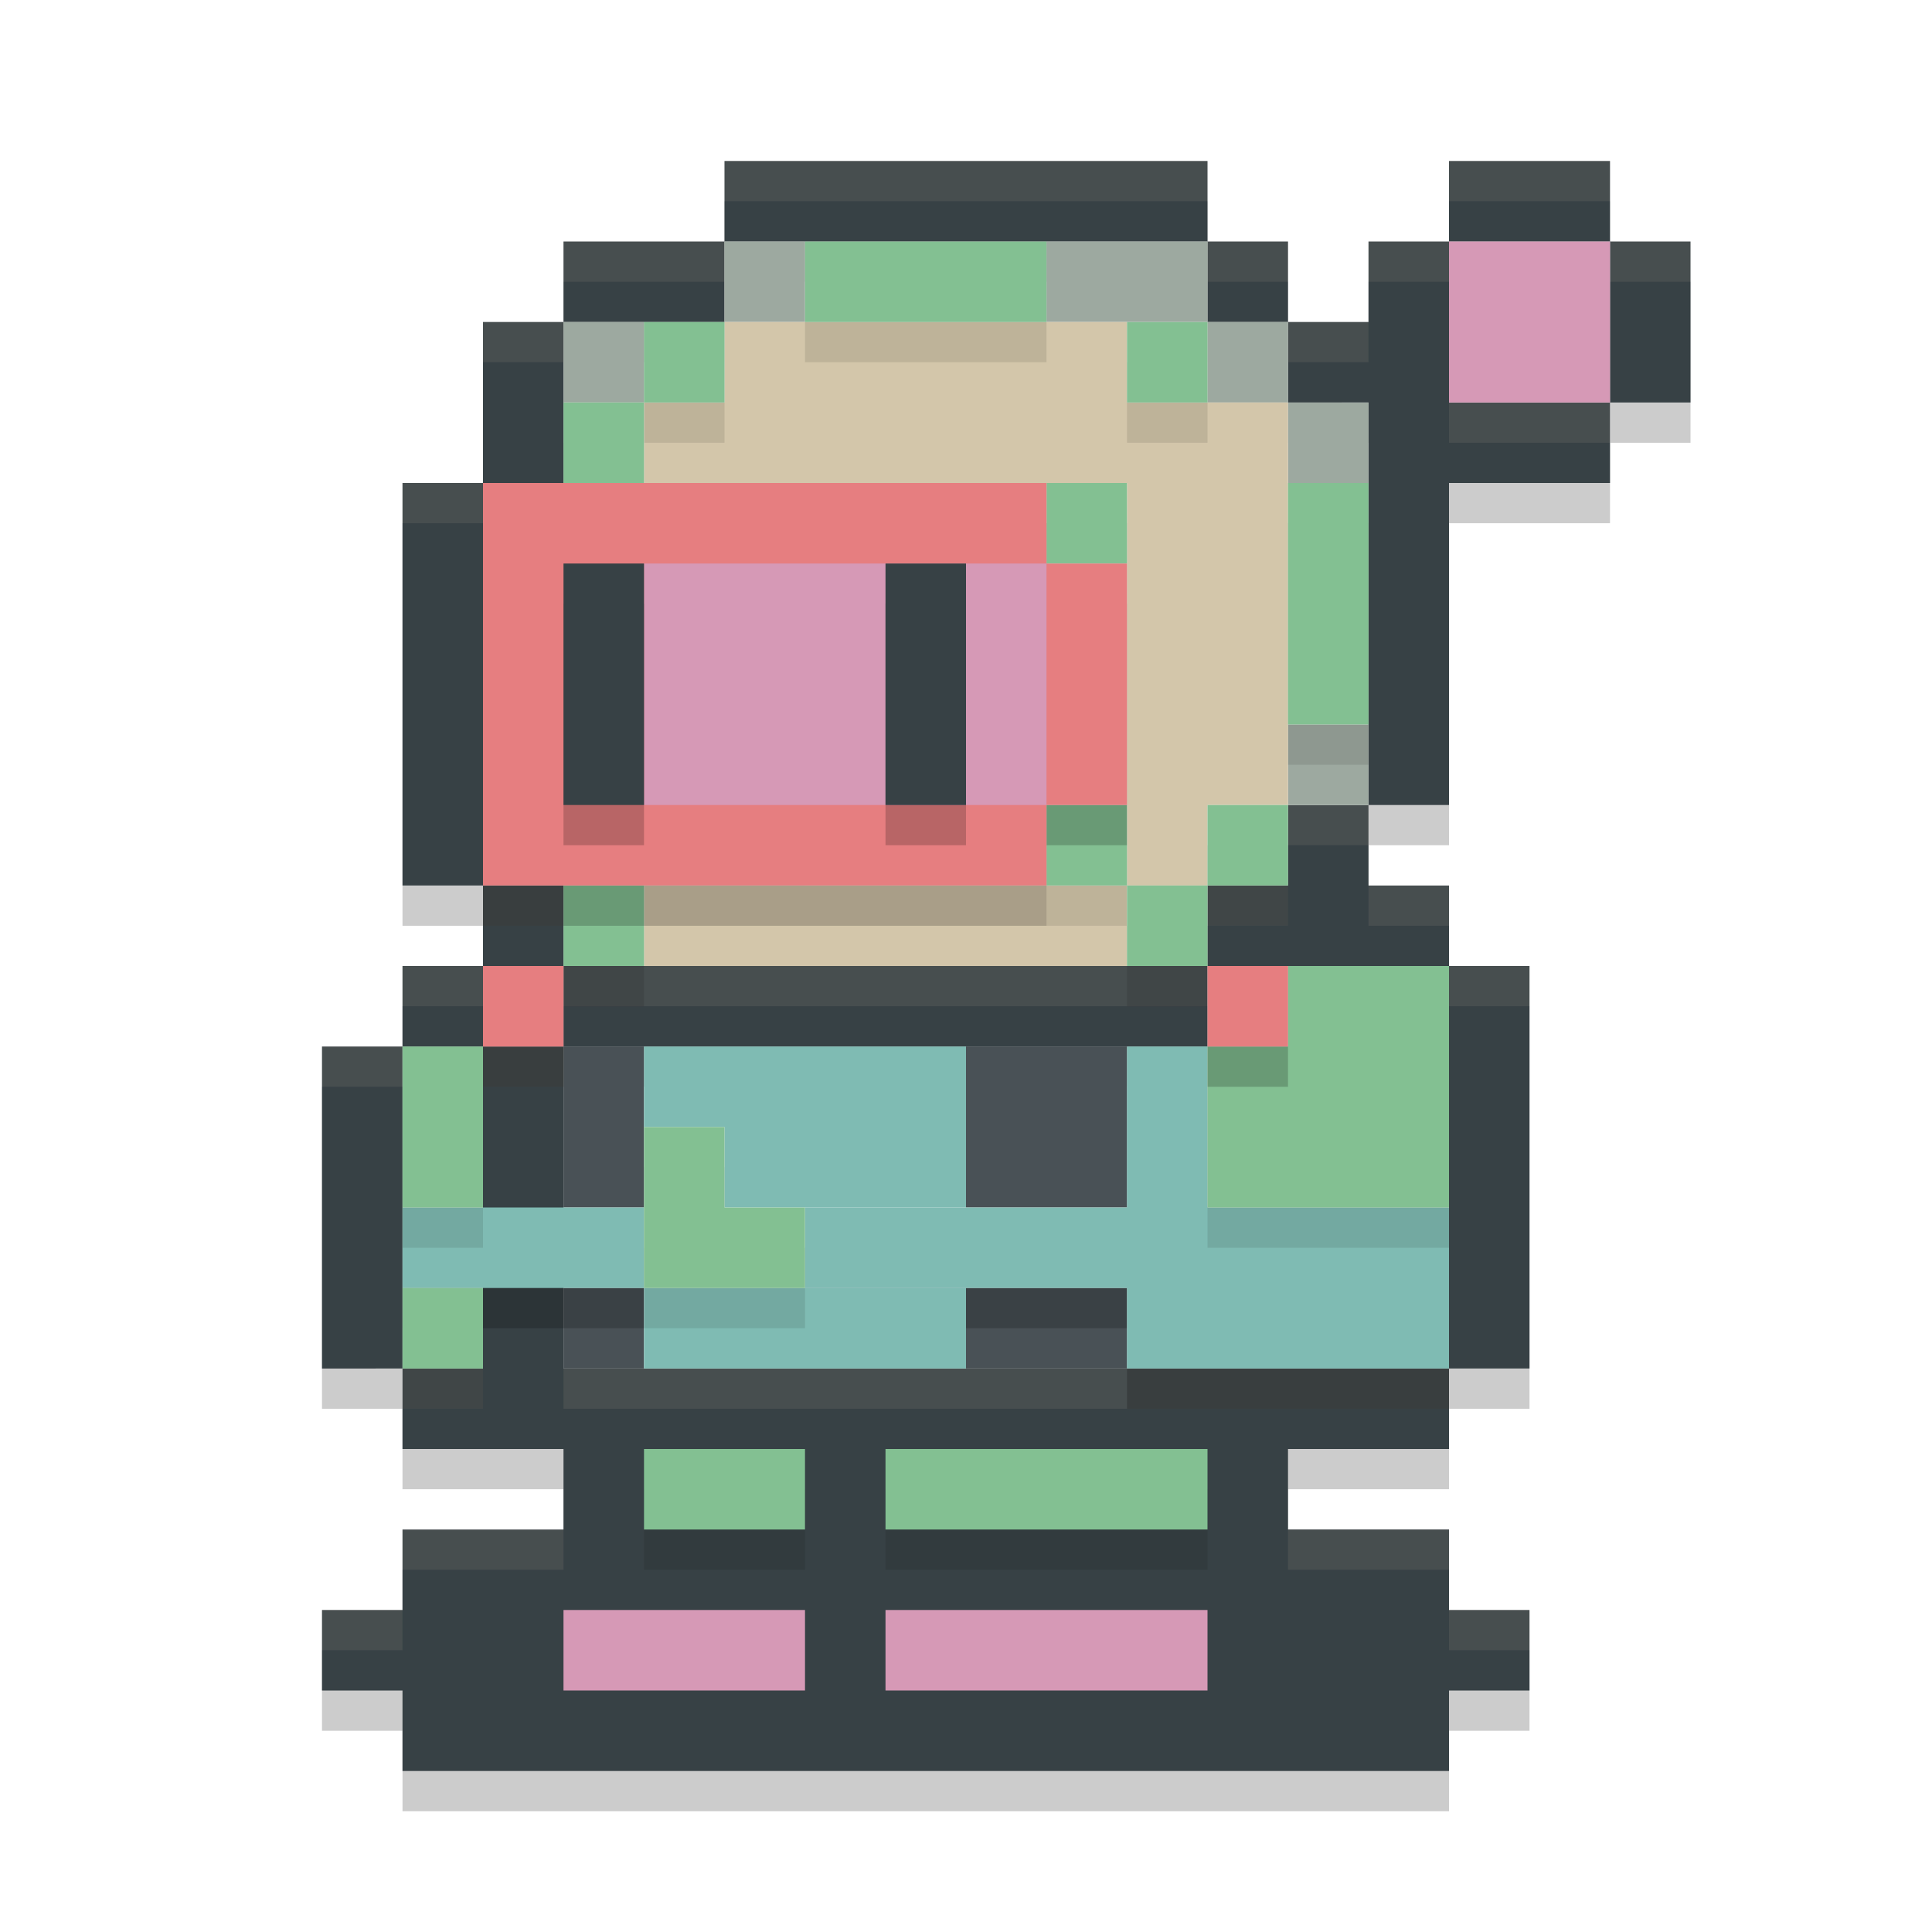 <svg xmlns="http://www.w3.org/2000/svg" width="24" height="24" version="1.1">
 <path style="opacity:0.2" d="m 9,2.5 v 1 h 6 v -1 z m 6,1 v 1 h 1 v -1 z m 1,1 v 1 h 1 v 5 h 1 v -4 h 2 v -1 h -2 v -2 h -1 v 1 z m 2,-1 h 2 v -1 h -2 z m 2,0 v 2 h 1 v -2 z m -3,7 h -1 v 1 h -1 v 1 h 1 1 1 v -1 h -1 z m 1,2 v 5 h 1 v -5 z m 0,5 H 16 15 11 10 8 7 v -4 H 6 v 4 H 5 v 1 h 2 v 1 H 5 v 1 H 4 v 1 h 1 v 1 h 13 v -1 h 1 v -1 h -1 v -1 h -2 v -1 h 2 z m -13,0 v -4 H 4 v 4 z m 0,-4 h 1 v -1 H 5 Z m 1,-1 h 1 v -1 H 6 Z m 0,-1 v -5 H 5 v 5 z m 0,-5 h 1 v -2 H 6 Z m 1,-2 h 2 v -1 H 7 Z m 0,8 v 1 h 8 v -1 z"/>
 <path style="fill:#374145" d="m 9,2 v 1 h 6 V 2 Z m 6,1 v 1 h 1 V 3 Z m 1,1 v 1 h 1 v 5 h 1 V 6 h 2 V 5 H 18 V 3 h -1 v 1 z m 2,-1 h 2 V 2 h -2 z m 2,0 v 2 h 1 V 3 Z m -3,7 h -1 v 1 h -1 v 1 h 1 1 1 v -1 h -1 z m 1,2 v 5 h 1 v -5 z m 0,5 H 16 15 11 10 8 7 V 13 H 6 v 4 H 5 v 1 h 2 v 1 H 5 v 1 H 4 v 1 h 1 v 1 h 13 v -1 h 1 v -1 h -1 v -1 h -2 v -1 h 2 z M 5,17 V 13 H 4 v 4 z M 5,13 H 6 V 12 H 5 Z M 6,12 H 7 V 11 H 6 Z M 6,11 V 6 H 5 v 5 z M 6,6 H 7 V 4 H 6 Z M 7,4 H 9 V 3 H 7 Z m 0,8 v 1 h 8 v -1 z"/>
 <path style="opacity:0.1;fill:#d3c6aa" d="m 9,2 v 0.5 h 6 V 2 Z m 9,0 v 0.5 h 2 V 2 Z M 7,3 V 3.5 H 9 V 3 Z m 8,0 v 0.5 h 1 V 3 Z m 2,0 v 0.5 h 1 V 3 Z m 3,0 v 0.5 h 1 V 3 Z M 6,4 V 4.5 H 7 V 4 Z m 10,0 v 0.5 h 1 V 4 Z m 2,1 v 0.5 h 2 V 5 Z M 5,6 V 6.5 H 6 V 6 Z m 11,4 v 0.5 h 1 V 10 Z M 6,11 v 0.5 H 7 V 11 Z m 9,0 v 0.5 h 1 V 11 Z m 2,0 v 0.5 h 1 V 11 Z M 5,12 v 0.5 H 6 V 12 Z m 2,0 v 0.5 h 8 V 12 Z m 11,0 v 0.5 h 1 V 12 Z M 4,13 v 0.5 H 5 V 13 Z m 2,0 v 0.5 H 7 V 13 Z m -1,4 v 0.5 H 6 V 17 Z m 2,0 v 0.5 h 1 2 1 4 1 2 V 17 H 16 15 11 10 8 Z m -2,2 v 0.5 H 7 V 19 Z m 11,0 v 0.5 h 2 V 19 Z M 4,20 v 0.5 H 5 V 20 Z m 14,0 v 0.5 h 1 V 20 Z"/>
 <rect style="fill:#2e383c" width="1" height="3" x="7" y="7"/>
 <rect style="fill:#2e383c" width="1" height="3" x="11" y="7"/>
 <path style="fill:#9da9a0" d="m 9,3 v 1 h 1 V 3 Z m 4,0 v 1 h 2 V 3 Z m 2,1 v 1 h 1 V 4 Z m 1,1 v 1 h 1 V 5 Z M 7,4 V 5 H 8 V 4 Z m 9,5 v 1 h 1 V 9 Z"/>
 <path style="fill:#d3c6aa" d="M 9,4 V 5 H 8 v 1 h 1 5 v 4 1 h 1 v -1 h 1 V 5 H 14 V 4 Z m 5,7 H 8 v 1 h 6 z"/>
 <path style="fill:#d699b6" d="m 7,20 v 1 h 3 v -1 z m 4,0 v 1 h 4 v -1 z"/>
 <path style="fill:#495156" d="m 7,13 v 2 h 1 v -2 z m 5,0 v 2 h 2 v -2 z m -5,3 v 1 h 1 v -1 z m 5,0 v 1 h 2 v -1 z"/>
 <path style="opacity:0.2" d="m 14,13.5 v 2 h -4 v 1 h 4 v 1 h 1 3 v -1 -1 h -3 v -2 z m -9,2 v 1 h 3 v -1 z"/>
 <path style="fill:#7fbbb3" d="m 14,13 v 2 h -4 v 1 h 4 v 1 h 1 3 v -1 -1 h -3 v -2 z m -9,2 v 1 h 3 v -1 z"/>
 <path style="fill:#7fbbb3" d="m 8,13 v 1 h 1 v 1 h 3 v -1 -1 z m 0,3 v 1 h 4 v -1 z"/>
 <path style="opacity:0.1" d="m 10,3.5 v 1 h 3 v -1 z m -2,1 v 1 h 1 v -1 z m 0,1 H 7 v 1 h 1 z m 6,-1 v 1 h 1 v -1 z m -1,2 v 1 h 1 v -1 z m 3,0 v 3 h 1 v -3 z m -3,4 v 1 h 1 v -1 z m 1,1 v 1 h 1 v -1 z m 1,0 h 1 v -1 h -1 z m -8,0 v 1 h 1 v -1 z m 9,1 v 1 h -1 v 2 h 1 1 1 v -2 -1 h -1 z m -11,1 v 2 h 1 v -2 z m 3,1 v 1 1 h 1 1 v -1 H 9 v -1 z m -3,2 v 1 h 1 v -1 z m 3,2 v 1 h 1 1 v -1 H 9 Z m 3,0 v 1 h 2 2 v -1 h -2 z"/>
 <path style="fill:#83c092" d="m 10,3 v 1 h 3 V 3 Z M 8,4 V 5 H 9 V 4 Z M 8,5 H 7 v 1 h 1 z m 6,-1 v 1 h 1 V 4 Z m -1,2 v 1 h 1 V 6 Z m 3,0 v 3 h 1 V 6 Z m -3,4 v 1 h 1 v -1 z m 1,1 v 1 h 1 v -1 z m 1,0 h 1 v -1 h -1 z m -8,0 v 1 h 1 v -1 z m 9,1 v 1 h -1 v 2 h 1 1 1 V 13 12 H 17 Z M 5,13 v 2 h 1 v -2 z m 3,1 v 1 1 h 1 1 V 15 H 9 v -1 z m -3,2 v 1 h 1 v -1 z m 3,2 v 1 h 1 1 V 18 H 9 Z m 3,0 v 1 h 2 2 v -1 h -2 z"/>
 <path style="opacity:0.2" d="m 6,6.5 v 5 h 7 v -1 h 1 v -3 h -1 v -1 z m 0,6 v 1 h 1 v -1 z m 9,0 v 1 h 1 v -1 z"/>
 <path style="fill:#e67e80" d="m 6,6 v 5 h 7 v -1 h 1 V 7 H 13 V 6 Z m 0,6 v 1 h 1 v -1 z m 9,0 v 1 h 1 v -1 z"/>
 <path style="fill:#d699b6" d="m 18,3 v 2 h 2 V 3 Z M 8,7 v 3 h 5 V 7 Z"/>
 <path style="opacity:0.2" d="m 7,7.5 v 3 h 1 v -3 z m 4,0 v 3 h 1 v -3 z"/>
 <path style="fill:#374145" d="m 7,7 v 3 H 8 V 7 Z m 4,0 v 3 h 1 V 7 Z"/>
</svg>
